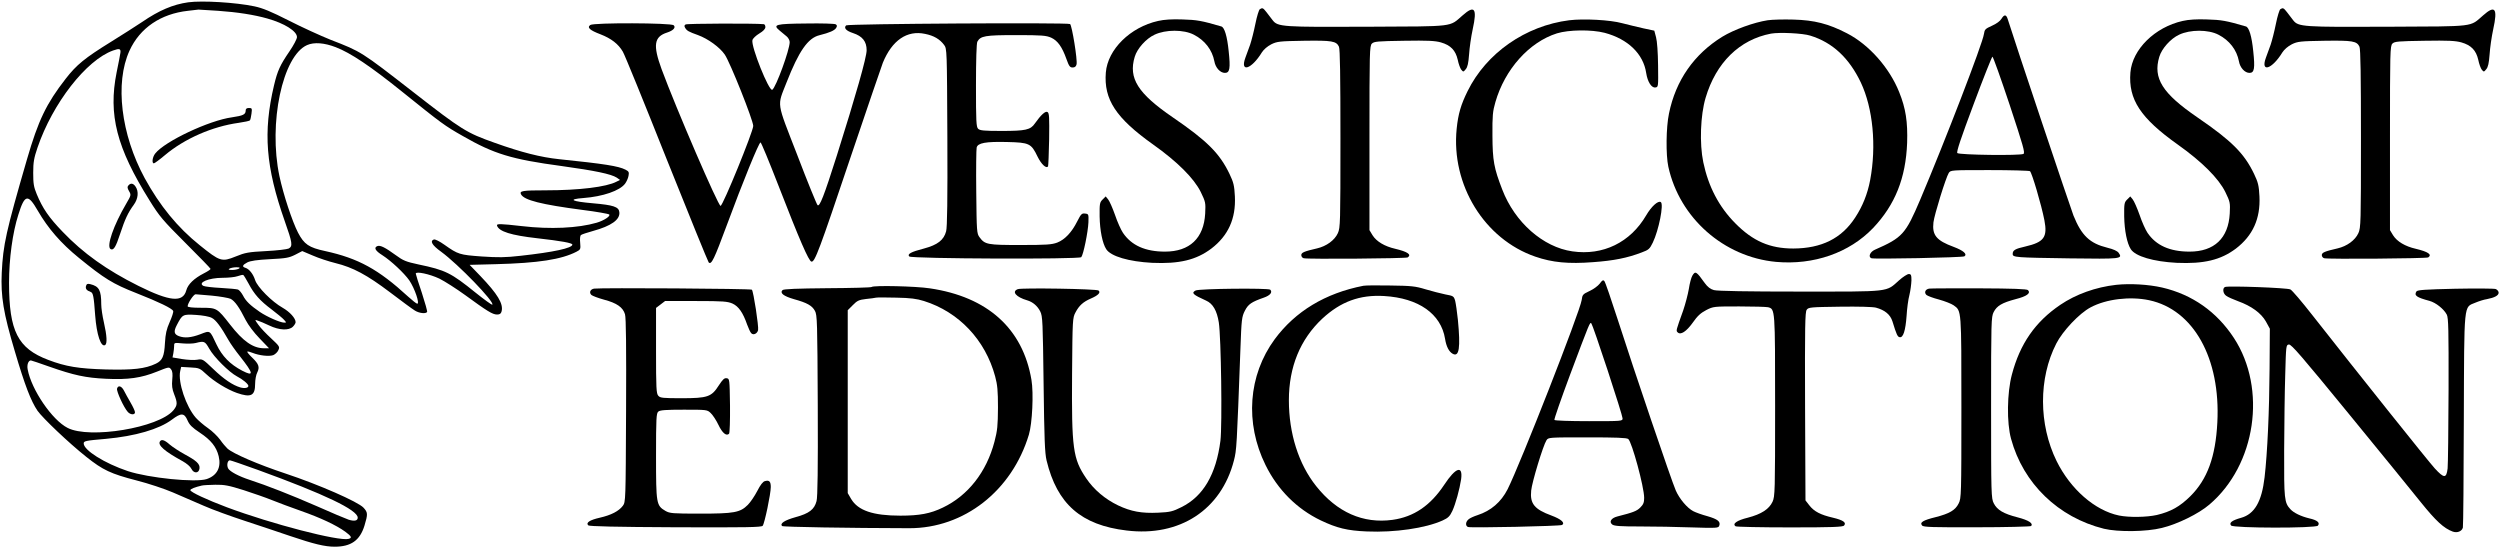 <?xml version="1.0" standalone="no"?>
<!DOCTYPE svg PUBLIC "-//W3C//DTD SVG 20010904//EN"
 "http://www.w3.org/TR/2001/REC-SVG-20010904/DTD/svg10.dtd">
<svg version="1.0" xmlns="http://www.w3.org/2000/svg"
 width="1852pt" height="406pt" viewBox="0 0 1852 406"
 preserveAspectRatio="xMidYMid meet">

<g transform="translate(0,406) scale(0.1,-0.1)"
fill="#000000" stroke="none">
<path d="M1395 4043 c-114 -16 -217 -60 -344 -147 -42 -28 -145 -94 -229 -146
-194 -120 -255 -170 -335 -273 -144 -185 -203 -308 -287 -597 -156 -537 -177
-634 -187 -840 -8 -176 12 -298 97 -583 74 -251 119 -368 168 -440 39 -55 232
-239 362 -342 122 -97 181 -125 371 -174 87 -22 207 -62 270 -89 63 -27 166
-72 229 -99 63 -28 201 -78 305 -112 105 -34 255 -85 335 -112 174 -59 257
-79 329 -79 121 0 187 46 221 156 26 86 25 98 -7 133 -41 44 -331 171 -578
253 -202 67 -388 147 -430 185 -11 10 -36 39 -54 65 -19 26 -59 65 -91 87 -32
22 -72 57 -89 76 -73 83 -134 265 -116 346 l7 31 68 -4 c65 -3 71 -6 117 -49
59 -55 155 -114 228 -140 104 -36 135 -21 135 67 0 30 7 68 16 85 19 39 12 62
-38 110 -23 22 -39 42 -36 44 3 3 20 -1 39 -9 50 -20 122 -28 153 -17 14 6 32
22 38 37 12 25 9 29 -54 88 -36 33 -79 78 -94 100 -28 39 -28 39 -5 31 13 -4
52 -20 85 -36 75 -36 146 -39 176 -9 11 11 20 26 20 33 0 29 -42 76 -96 107
-79 44 -187 153 -204 205 -14 44 -43 82 -72 91 -27 8 -22 21 14 40 24 12 72
19 168 24 119 6 141 10 187 33 l52 27 78 -33 c43 -19 119 -44 168 -56 130 -32
233 -87 405 -217 84 -64 167 -125 184 -135 32 -20 81 -25 90 -10 3 4 -15 68
-39 142 -25 73 -45 137 -45 142 0 19 103 -3 175 -37 40 -20 126 -75 191 -122
163 -119 203 -144 236 -144 21 0 29 6 34 24 14 56 -30 128 -157 261 l-80 83
193 5 c315 8 487 35 598 92 31 16 32 19 28 66 -3 29 -1 53 6 58 6 5 46 18 89
30 135 37 202 84 195 140 -4 39 -45 52 -194 65 -162 14 -191 30 -72 39 144 11
270 54 309 107 10 14 22 39 25 57 5 27 3 33 -22 46 -53 27 -156 43 -494 78
-133 14 -277 50 -475 121 -209 74 -243 95 -605 377 -386 300 -383 298 -610
386 -75 30 -215 94 -311 143 -132 67 -193 92 -254 105 -137 29 -387 44 -490
30z m220 -63 c145 -10 270 -30 365 -57 128 -36 220 -94 220 -138 0 -13 -25
-61 -56 -106 -69 -101 -88 -142 -114 -251 -82 -347 -62 -604 80 -1008 56 -158
60 -184 29 -201 -12 -6 -87 -15 -168 -19 -131 -7 -154 -11 -225 -40 -103 -42
-117 -37 -266 83 -166 133 -296 293 -408 497 -176 324 -222 705 -113 944 77
169 232 274 434 296 40 4 74 8 77 9 3 0 68 -4 145 -9z m873 -270 c109 -42 256
-140 493 -331 291 -234 312 -250 448 -327 230 -132 359 -172 731 -222 246 -34
367 -59 409 -86 l24 -17 -26 -13 c-74 -39 -276 -64 -527 -64 -169 0 -194 -4
-180 -30 23 -43 150 -75 454 -115 104 -13 194 -29 199 -34 12 -12 -41 -46 -93
-61 -138 -40 -342 -50 -555 -25 -160 18 -188 19 -183 3 15 -43 103 -71 298
-93 177 -20 260 -35 260 -47 0 -26 -139 -56 -384 -83 -113 -13 -166 -13 -288
-5 -164 12 -174 15 -276 87 -35 25 -69 42 -78 39 -31 -12 -13 -43 54 -91 126
-92 398 -373 379 -392 -4 -3 -59 37 -124 89 -182 147 -222 167 -423 209 -93
20 -113 28 -170 70 -77 56 -113 74 -134 66 -29 -11 -16 -35 37 -68 65 -42 160
-131 199 -186 40 -59 79 -173 59 -173 -6 0 -36 24 -68 53 -220 202 -368 283
-614 337 -121 26 -156 50 -201 136 -43 83 -109 283 -138 419 -83 392 23 891
205 971 52 23 128 17 213 -16z m-1596 -41 c-2 -13 -14 -79 -28 -145 -63 -314
0 -559 244 -949 73 -118 98 -147 266 -315 102 -102 186 -188 186 -192 0 -4
-22 -19 -50 -33 -72 -37 -118 -81 -130 -126 -25 -92 -121 -83 -354 33 -235
117 -411 243 -561 400 -104 108 -149 174 -193 280 -22 53 -26 78 -26 158 0 80
6 110 32 187 112 328 361 648 560 719 47 17 58 13 54 -17z m-612 -1170 c76
-131 171 -241 304 -349 189 -154 252 -193 425 -261 170 -67 267 -114 274 -133
3 -7 -9 -44 -26 -82 -24 -54 -31 -87 -35 -154 -5 -100 -19 -131 -67 -154 -79
-38 -170 -48 -370 -43 -203 6 -297 21 -428 71 -225 85 -290 213 -290 571 0
178 26 371 69 505 47 151 71 156 144 29z m1490 -429 c-8 -5 -31 -10 -50 -10
-26 0 -31 3 -20 10 8 5 31 10 50 10 26 0 31 -3 20 -10z m71 -110 c42 -80 85
-128 172 -193 39 -30 81 -64 91 -76 19 -21 19 -21 0 -21 -30 1 -124 42 -179
79 -70 48 -104 80 -125 122 -11 20 -27 40 -37 44 -10 3 -67 9 -128 12 -60 3
-118 10 -128 15 -46 24 39 60 142 60 42 0 92 5 111 12 19 7 38 11 42 9 4 -2
21 -30 39 -63z m-273 -90 c62 -6 126 -17 141 -24 31 -17 64 -63 111 -157 20
-38 61 -93 103 -136 l70 -73 -37 0 c-81 0 -155 51 -252 176 -96 123 -98 124
-215 124 -64 0 -99 4 -99 11 0 22 44 89 59 89 3 0 57 -5 119 -10z m1 -165 c30
-15 68 -66 124 -165 14 -25 52 -79 85 -120 101 -128 105 -152 16 -106 -90 47
-149 108 -190 194 -51 108 -45 105 -120 76 -69 -26 -117 -30 -159 -14 -36 14
-40 34 -15 82 41 79 44 81 142 75 49 -3 100 -12 117 -22z m-19 -228 c35 -63
148 -175 205 -205 43 -22 85 -57 85 -71 0 -15 -28 -20 -60 -11 -55 16 -121 60
-201 137 -77 74 -79 75 -119 68 -22 -4 -72 -1 -111 5 l-71 12 6 30 c3 17 6 42
6 55 0 25 1 25 63 19 34 -3 78 -2 97 3 63 16 68 14 100 -42z m-1185 -133 c182
-64 270 -83 420 -90 165 -8 261 6 378 53 87 35 90 36 104 17 11 -14 13 -35 9
-77 -4 -43 -1 -69 14 -107 26 -66 25 -82 -6 -120 -109 -129 -620 -214 -783
-130 -115 58 -268 283 -296 433 -7 35 5 67 24 67 4 0 65 -21 136 -46z m1024
-398 c15 -34 34 -53 91 -91 83 -55 123 -105 140 -175 20 -82 -12 -143 -89
-169 -83 -27 -429 8 -584 59 -173 58 -327 155 -327 205 0 18 13 21 165 34 217
20 393 71 488 142 69 52 92 51 116 -5z m521 -367 c495 -180 740 -297 740 -354
0 -23 -24 -28 -67 -15 -21 7 -128 52 -238 101 -188 82 -369 153 -495 194 -80
26 -148 62 -160 85 -12 23 -5 60 13 60 6 0 99 -32 207 -71z m-105 -150 c71
-23 166 -56 210 -74 44 -18 141 -54 215 -80 145 -51 260 -105 328 -154 46 -34
52 -46 24 -53 -71 -19 -569 110 -901 234 -147 55 -271 113 -271 127 0 9 37 23
85 34 11 3 56 5 100 6 67 1 99 -5 210 -40z"/>
<path d="M1820 3241 c0 -29 -19 -38 -101 -50 -170 -23 -498 -178 -569 -268
-21 -26 -27 -73 -10 -73 5 0 42 27 81 60 146 123 352 213 547 240 42 6 79 14
83 18 4 4 9 26 12 50 5 39 4 42 -19 42 -17 0 -24 -6 -24 -19z"/>
<path d="M951 2686 c-9 -10 -8 -20 5 -42 16 -28 16 -30 -21 -93 -94 -160 -148
-316 -116 -336 22 -13 39 15 71 113 36 109 58 156 101 215 33 45 38 99 13 135
-17 25 -36 28 -53 8z"/>
<path d="M637 1941 c-5 -21 5 -33 35 -44 18 -6 23 -33 33 -173 11 -145 43
-239 74 -220 16 10 13 70 -9 166 -11 47 -20 108 -20 136 0 104 -16 133 -81
149 -21 5 -27 2 -32 -14z"/>
<path d="M867 1181 c-5 -20 50 -140 80 -173 20 -22 53 -23 53 -2 0 9 -15 41
-33 72 -18 32 -40 70 -48 87 -18 36 -44 44 -52 16z"/>
<path d="M1185 790 c-18 -28 34 -73 165 -145 33 -18 60 -41 68 -58 18 -37 56
-34 60 3 4 33 -22 57 -113 106 -38 21 -87 53 -108 71 -38 34 -61 41 -72 23z"/>
<path d="M9333 3992 c-7 -4 -22 -53 -33 -108 -11 -55 -29 -125 -39 -155 -11
-30 -27 -73 -35 -96 -42 -114 45 -87 122 39 14 22 41 45 70 60 43 21 62 23
241 26 209 3 240 -2 260 -44 8 -18 11 -215 11 -682 0 -624 -1 -659 -19 -699
-24 -53 -85 -97 -154 -113 -96 -22 -117 -31 -117 -50 0 -10 8 -21 18 -23 31
-8 757 -2 770 6 31 21 0 42 -92 64 -79 18 -139 54 -168 100 l-23 38 0 682 c0
641 1 683 18 700 16 16 42 18 237 21 178 3 230 0 274 -12 73 -21 109 -59 125
-129 6 -30 18 -63 26 -73 15 -18 16 -18 33 3 14 16 20 45 25 110 3 48 15 132
27 187 34 154 14 181 -75 102 -101 -87 -47 -81 -699 -84 -636 -3 -670 -1 -708
48 -13 17 -33 43 -46 60 -25 32 -30 34 -49 22z"/>
<path d="M16893 3992 c-7 -4 -22 -53 -33 -108 -11 -55 -29 -125 -39 -155 -11
-30 -27 -73 -35 -96 -42 -114 45 -87 122 39 14 22 41 45 70 60 43 21 62 23
241 26 209 3 240 -2 260 -44 8 -18 11 -215 11 -682 0 -624 -1 -659 -19 -699
-24 -53 -85 -97 -154 -113 -96 -22 -117 -31 -117 -50 0 -10 8 -21 18 -23 31
-8 757 -2 770 6 31 21 0 42 -92 64 -79 18 -139 54 -168 100 l-23 38 0 682 c0
641 1 683 18 700 16 16 42 18 237 21 178 3 230 0 274 -12 73 -21 109 -59 125
-129 6 -30 18 -63 26 -73 15 -18 16 -18 33 3 14 16 20 45 25 110 3 48 15 132
27 187 34 154 14 181 -75 102 -101 -87 -47 -81 -699 -84 -636 -3 -670 -1 -708
48 -13 17 -33 43 -46 60 -25 32 -30 34 -49 22z"/>
<path d="M14827 3921 c-10 -17 -37 -37 -71 -52 -49 -22 -54 -27 -59 -61 -9
-69 -287 -790 -472 -1227 -109 -256 -131 -281 -336 -371 -36 -16 -51 -53 -26
-63 22 -8 674 5 689 14 24 16 -7 43 -79 70 -128 47 -161 87 -150 182 7 58 91
329 113 365 14 22 15 22 302 22 158 0 293 -4 300 -8 14 -10 85 -250 107 -364
24 -125 -3 -162 -141 -194 -76 -17 -94 -28 -94 -55 0 -26 18 -27 422 -33 381
-5 395 -4 363 41 -10 14 -39 27 -84 38 -130 32 -191 90 -251 239 -22 57 -437
1293 -487 1455 -11 35 -26 35 -46 2z m60 -636 c100 -303 116 -357 103 -365
-21 -14 -476 -8 -490 6 -8 8 25 107 121 363 72 193 135 351 139 351 5 0 62
-160 127 -355z"/>
<path d="M8580 3905 c-207 -46 -374 -211 -388 -382 -16 -200 75 -338 351 -534
179 -127 302 -250 352 -351 36 -74 37 -80 33 -160 -10 -183 -115 -282 -298
-282 -146 0 -248 46 -311 139 -15 22 -42 82 -59 133 -18 51 -41 103 -51 115
l-18 22 -23 -23 c-21 -21 -23 -30 -22 -125 2 -106 21 -200 49 -243 34 -53 168
-92 340 -101 201 -9 326 21 438 105 126 96 183 223 175 387 -4 81 -10 104 -40
167 -73 152 -166 245 -419 418 -260 178 -331 290 -283 449 18 61 84 135 147
164 82 39 216 39 291 0 82 -42 136 -113 152 -197 8 -48 44 -86 78 -86 36 0 42
32 28 161 -11 110 -31 176 -54 183 -147 43 -182 49 -288 52 -76 3 -137 -1
-180 -11z"/>
<path d="M11625 3910 c-324 -41 -614 -243 -753 -525 -49 -99 -70 -169 -81
-279 -42 -415 205 -817 582 -947 127 -44 247 -55 429 -41 153 11 253 31 360
72 52 19 59 26 82 73 44 91 83 286 59 300 -20 13 -70 -33 -108 -98 -117 -201
-320 -300 -547 -267 -217 31 -426 215 -519 457 -62 160 -72 215 -73 400 -1
149 2 180 22 249 70 243 250 444 456 509 88 27 256 29 353 4 173 -46 287 -156
308 -298 10 -65 39 -111 68 -107 22 3 22 5 20 163 -1 96 -7 180 -15 209 l-13
49 -80 17 c-44 10 -115 27 -157 38 -90 25 -287 35 -393 22z"/>
<path d="M13095 3910 c-103 -16 -249 -69 -336 -122 -209 -129 -345 -323 -395
-568 -22 -103 -24 -308 -5 -395 83 -380 411 -669 798 -705 279 -25 543 67 719
251 163 172 242 370 252 630 5 156 -10 256 -59 377 -72 180 -223 351 -386 435
-137 71 -242 98 -398 102 -71 2 -157 0 -190 -5z m316 -114 c165 -51 287 -165
374 -347 90 -191 117 -469 69 -724 -20 -104 -56 -193 -111 -277 -101 -155
-249 -228 -458 -229 -173 0 -299 54 -430 187 -121 122 -199 271 -237 452 -29
139 -21 349 17 477 77 261 252 432 485 476 62 11 235 3 291 -15z"/>
<path d="M16170 3905 c-207 -46 -374 -211 -388 -382 -16 -200 75 -338 351
-534 179 -127 302 -250 352 -351 36 -74 37 -80 33 -160 -10 -183 -115 -282
-298 -282 -146 0 -248 46 -311 139 -15 22 -42 82 -59 133 -18 51 -41 103 -51
115 l-18 22 -23 -23 c-21 -21 -23 -30 -22 -125 2 -106 21 -200 49 -243 34 -53
168 -92 340 -101 201 -9 326 21 438 105 126 96 183 223 175 387 -4 81 -10 104
-40 167 -73 152 -166 245 -419 418 -260 178 -331 290 -283 449 18 61 84 135
147 164 82 39 216 39 291 0 82 -42 136 -113 152 -197 8 -48 44 -86 78 -86 36
0 42 32 28 161 -11 110 -31 176 -54 183 -147 43 -182 49 -288 52 -76 3 -137
-1 -180 -11z"/>
<path d="M4373 3875 c-26 -19 -4 -39 75 -69 80 -31 133 -72 166 -129 14 -23
160 -382 325 -797 166 -415 306 -759 311 -764 20 -20 40 22 135 278 116 314
237 611 249 611 5 0 64 -143 132 -318 158 -407 225 -561 245 -565 25 -5 56 77
294 785 119 351 224 660 235 688 68 166 179 243 313 214 65 -13 109 -39 141
-82 21 -28 21 -37 24 -683 2 -462 -1 -667 -9 -697 -17 -65 -63 -101 -164 -128
-97 -25 -126 -41 -109 -59 17 -17 1260 -22 1274 -5 16 19 50 187 53 258 2 61
1 62 -25 65 -24 3 -30 -3 -58 -58 -41 -82 -92 -135 -148 -157 -40 -15 -79 -18
-272 -18 -245 0 -264 3 -304 58 -20 27 -21 42 -24 335 -2 169 0 317 3 329 8
34 67 45 226 41 164 -4 178 -10 225 -108 28 -57 65 -92 78 -72 2 4 6 94 8 200
2 163 1 194 -12 202 -15 10 -49 -21 -94 -85 -32 -47 -69 -55 -245 -55 -132 0
-162 3 -175 16 -14 13 -16 56 -16 320 0 190 4 313 10 325 24 43 56 49 287 49
193 0 223 -3 260 -19 48 -22 81 -68 113 -158 19 -53 26 -63 46 -63 16 0 25 7
29 23 8 31 -34 290 -48 299 -19 12 -1647 2 -1659 -10 -19 -19 -1 -40 51 -57
70 -23 101 -62 101 -127 0 -53 -80 -334 -220 -778 -97 -306 -129 -386 -144
-369 -7 8 -75 174 -150 371 -157 405 -150 356 -79 538 91 232 158 328 243 349
76 19 112 35 124 54 8 13 8 20 -3 27 -8 5 -106 8 -218 6 -228 -2 -251 -8 -198
-52 17 -14 40 -33 53 -44 12 -10 22 -29 22 -42 0 -57 -102 -336 -129 -353 -24
-14 -159 322 -147 368 3 12 26 34 51 49 30 18 45 34 45 48 0 11 -6 21 -12 21
-68 7 -568 5 -579 -2 -10 -6 -11 -13 -3 -26 13 -21 25 -28 95 -53 74 -27 161
-90 198 -144 40 -58 211 -488 211 -529 -1 -43 -225 -592 -242 -592 -18 0 -329
721 -437 1013 -65 178 -56 240 41 271 46 15 66 37 49 54 -18 18 -594 20 -618
2z"/>
<path d="M12537 2018 c-8 -13 -20 -57 -26 -98 -7 -41 -26 -113 -42 -160 -54
-151 -54 -149 -41 -162 22 -22 64 5 112 72 35 50 58 71 100 93 53 27 56 27
244 27 105 0 201 -3 214 -6 52 -14 52 -10 52 -731 0 -635 -1 -670 -19 -710
-26 -55 -83 -92 -183 -118 -82 -20 -118 -46 -90 -64 7 -4 188 -8 403 -8 312 0
392 3 400 14 19 22 -7 40 -83 58 -91 21 -140 46 -175 92 l-28 36 -3 697 c-2
592 0 699 12 715 13 19 29 20 244 23 142 2 245 -1 269 -7 66 -18 106 -51 122
-101 31 -101 38 -115 54 -118 26 -5 43 49 51 158 3 52 12 122 21 155 8 33 14
81 15 108 0 40 -3 47 -20 47 -10 0 -43 -21 -71 -46 -100 -89 -55 -84 -734 -84
-389 0 -613 4 -638 11 -26 7 -47 23 -68 52 -62 87 -70 92 -92 55z"/>
<path d="M11851 1959 c-13 -17 -47 -42 -76 -55 -49 -23 -53 -27 -58 -67 -13
-87 -454 -1213 -549 -1402 -48 -94 -123 -159 -222 -191 -28 -9 -59 -23 -68
-32 -22 -19 -23 -48 -3 -56 23 -8 682 6 697 15 24 16 -7 43 -79 70 -126 46
-160 88 -150 185 6 62 88 333 113 372 14 22 15 22 302 22 215 0 292 -3 304
-12 27 -21 118 -356 118 -436 0 -35 -6 -49 -29 -72 -26 -26 -52 -36 -170 -66
-46 -12 -63 -40 -37 -60 16 -11 60 -14 206 -14 103 0 275 -3 383 -7 183 -6
197 -5 203 12 12 31 -11 49 -87 71 -41 11 -88 28 -105 37 -45 23 -103 92 -130
154 -31 70 -312 898 -429 1263 -49 151 -93 281 -100 288 -9 10 -16 6 -34 -19z
m58 -641 c61 -185 111 -346 111 -357 0 -21 -3 -21 -249 -21 -144 0 -252 4
-256 9 -3 5 49 155 115 332 148 394 148 395 159 383 5 -5 59 -160 120 -346z"/>
<path d="M15677 1950 c-152 -17 -299 -70 -414 -148 -186 -126 -299 -289 -359
-517 -36 -135 -39 -357 -6 -476 90 -331 350 -582 688 -666 104 -25 313 -23
429 6 116 28 273 105 352 173 345 293 428 857 182 1234 -127 194 -308 322
-532 374 -101 23 -237 31 -340 20z m244 -114 c329 -70 530 -431 505 -906 -13
-254 -74 -421 -200 -546 -78 -77 -144 -114 -248 -139 -75 -17 -206 -19 -280
-4 -179 37 -360 195 -463 404 -133 271 -134 613 -2 870 48 94 171 224 254 268
116 62 292 83 434 53z"/>
<path d="M10100 1943 c-282 -55 -504 -189 -657 -396 -196 -267 -222 -620 -68
-932 90 -183 232 -325 409 -410 120 -57 196 -76 342 -82 206 -9 433 24 560 81
42 19 54 31 73 71 24 52 54 161 65 235 14 106 -40 88 -125 -41 -102 -154 -225
-238 -383 -260 -218 -30 -412 56 -566 250 -130 163 -202 390 -202 636 0 247
84 451 247 604 136 126 278 179 459 168 255 -15 421 -132 451 -317 9 -57 29
-96 57 -111 48 -26 58 45 38 252 -6 57 -15 120 -20 140 -10 35 -13 37 -73 48
-34 7 -100 24 -147 38 -75 23 -106 26 -260 28 -96 2 -186 1 -200 -2z"/>
<path d="M6457 1934 c-3 -4 -151 -8 -327 -9 -225 -2 -325 -6 -333 -14 -22 -22
8 -45 84 -67 98 -27 135 -48 156 -87 17 -30 18 -83 21 -700 2 -468 -1 -680 -9
-709 -16 -62 -55 -92 -155 -119 -82 -23 -119 -47 -100 -66 6 -7 493 -15 941
-16 406 -1 761 276 887 693 25 83 36 307 19 406 -64 380 -325 615 -753 678
-104 16 -418 23 -431 10z m388 -104 c258 -81 454 -288 527 -558 17 -63 21
-106 21 -232 -1 -134 -4 -168 -26 -252 -59 -225 -196 -399 -382 -488 -93 -45
-173 -60 -315 -60 -203 0 -314 38 -365 124 l-25 43 0 678 0 677 38 38 c32 33
46 39 97 45 33 3 67 8 75 10 8 2 76 2 150 0 104 -2 151 -8 205 -25z"/>
<path d="M16483 1934 c-21 -9 -15 -51 10 -66 12 -9 51 -26 86 -39 100 -36 172
-89 207 -151 l29 -53 -2 -295 c-2 -315 -16 -626 -37 -806 -21 -180 -74 -272
-174 -300 -68 -19 -91 -37 -74 -57 17 -20 626 -21 643 -1 18 22 -5 41 -64 54
-62 15 -115 41 -139 67 -46 50 -48 73 -47 435 1 189 4 442 8 563 6 215 6 220
27 223 18 3 98 -91 441 -510 231 -282 472 -578 536 -658 111 -138 171 -194
237 -218 33 -12 68 2 75 30 3 13 6 372 7 798 3 885 -2 831 86 868 26 11 64 23
85 26 57 11 87 27 87 48 0 10 -10 22 -22 27 -13 4 -148 5 -301 2 -223 -5 -279
-9 -286 -20 -19 -30 0 -44 97 -70 47 -13 106 -60 128 -102 12 -23 14 -113 13
-556 -1 -290 -4 -553 -7 -583 -9 -75 -26 -75 -95 0 -51 56 -565 700 -909 1138
-76 97 -148 182 -161 188 -23 12 -461 28 -484 18z"/>
<path d="M4402 1922 c-29 -4 -40 -29 -21 -47 8 -7 50 -23 94 -35 95 -25 140
-57 155 -108 8 -25 10 -249 8 -714 -3 -669 -3 -677 -24 -705 -30 -40 -87 -69
-170 -88 -75 -17 -106 -37 -86 -57 7 -7 202 -12 646 -14 527 -2 637 0 646 11
14 17 60 236 60 287 0 41 -11 53 -43 44 -15 -3 -34 -28 -57 -73 -19 -37 -51
-84 -70 -103 -57 -57 -101 -65 -355 -65 -203 0 -223 2 -255 20 -68 40 -70 52
-70 406 0 282 2 318 17 330 12 11 57 14 189 14 170 0 173 0 199 -25 15 -14 41
-53 57 -87 29 -61 59 -86 79 -66 5 5 8 97 7 209 -3 196 -3 199 -25 202 -17 3
-29 -9 -58 -53 -54 -85 -82 -95 -276 -95 -139 0 -158 2 -172 18 -15 16 -17 55
-17 335 l0 316 33 25 34 26 229 0 c203 0 234 -3 271 -19 45 -21 77 -67 108
-156 10 -27 23 -56 30 -63 15 -17 44 -5 51 22 6 26 -34 287 -46 300 -8 8
-1114 15 -1168 8z"/>
<path d="M7540 1918 c-48 -18 -13 -59 70 -83 41 -12 76 -42 96 -82 18 -35 19
-77 25 -538 5 -406 9 -512 22 -566 78 -323 256 -479 593 -519 393 -48 701 153
795 519 20 78 21 96 48 824 8 222 10 240 33 285 25 49 49 65 140 97 47 16 67
40 48 59 -13 13 -527 8 -553 -6 -34 -18 -20 -31 78 -75 50 -22 80 -74 94 -162
17 -108 26 -760 12 -876 -32 -249 -127 -412 -289 -492 -64 -32 -83 -37 -172
-41 -123 -6 -202 9 -297 54 -96 46 -179 116 -236 200 -99 146 -109 220 -105
777 3 400 4 413 25 452 27 52 58 79 113 103 56 24 76 45 58 60 -15 12 -568 21
-598 10z"/>
<path d="M14292 1922 c-29 -4 -40 -29 -21 -47 8 -7 50 -23 93 -34 43 -12 92
-31 109 -43 58 -42 57 -26 57 -758 0 -648 -1 -672 -20 -709 -25 -51 -69 -76
-171 -102 -93 -23 -120 -39 -100 -62 9 -12 76 -14 405 -13 217 0 398 5 402 9
19 19 -17 43 -98 64 -106 27 -153 55 -178 104 -19 37 -20 63 -20 709 0 640 1
673 19 708 24 47 62 69 163 96 83 21 114 44 91 67 -8 8 -113 12 -360 13 -191
0 -358 0 -371 -2z"/>
</g>
</svg>
